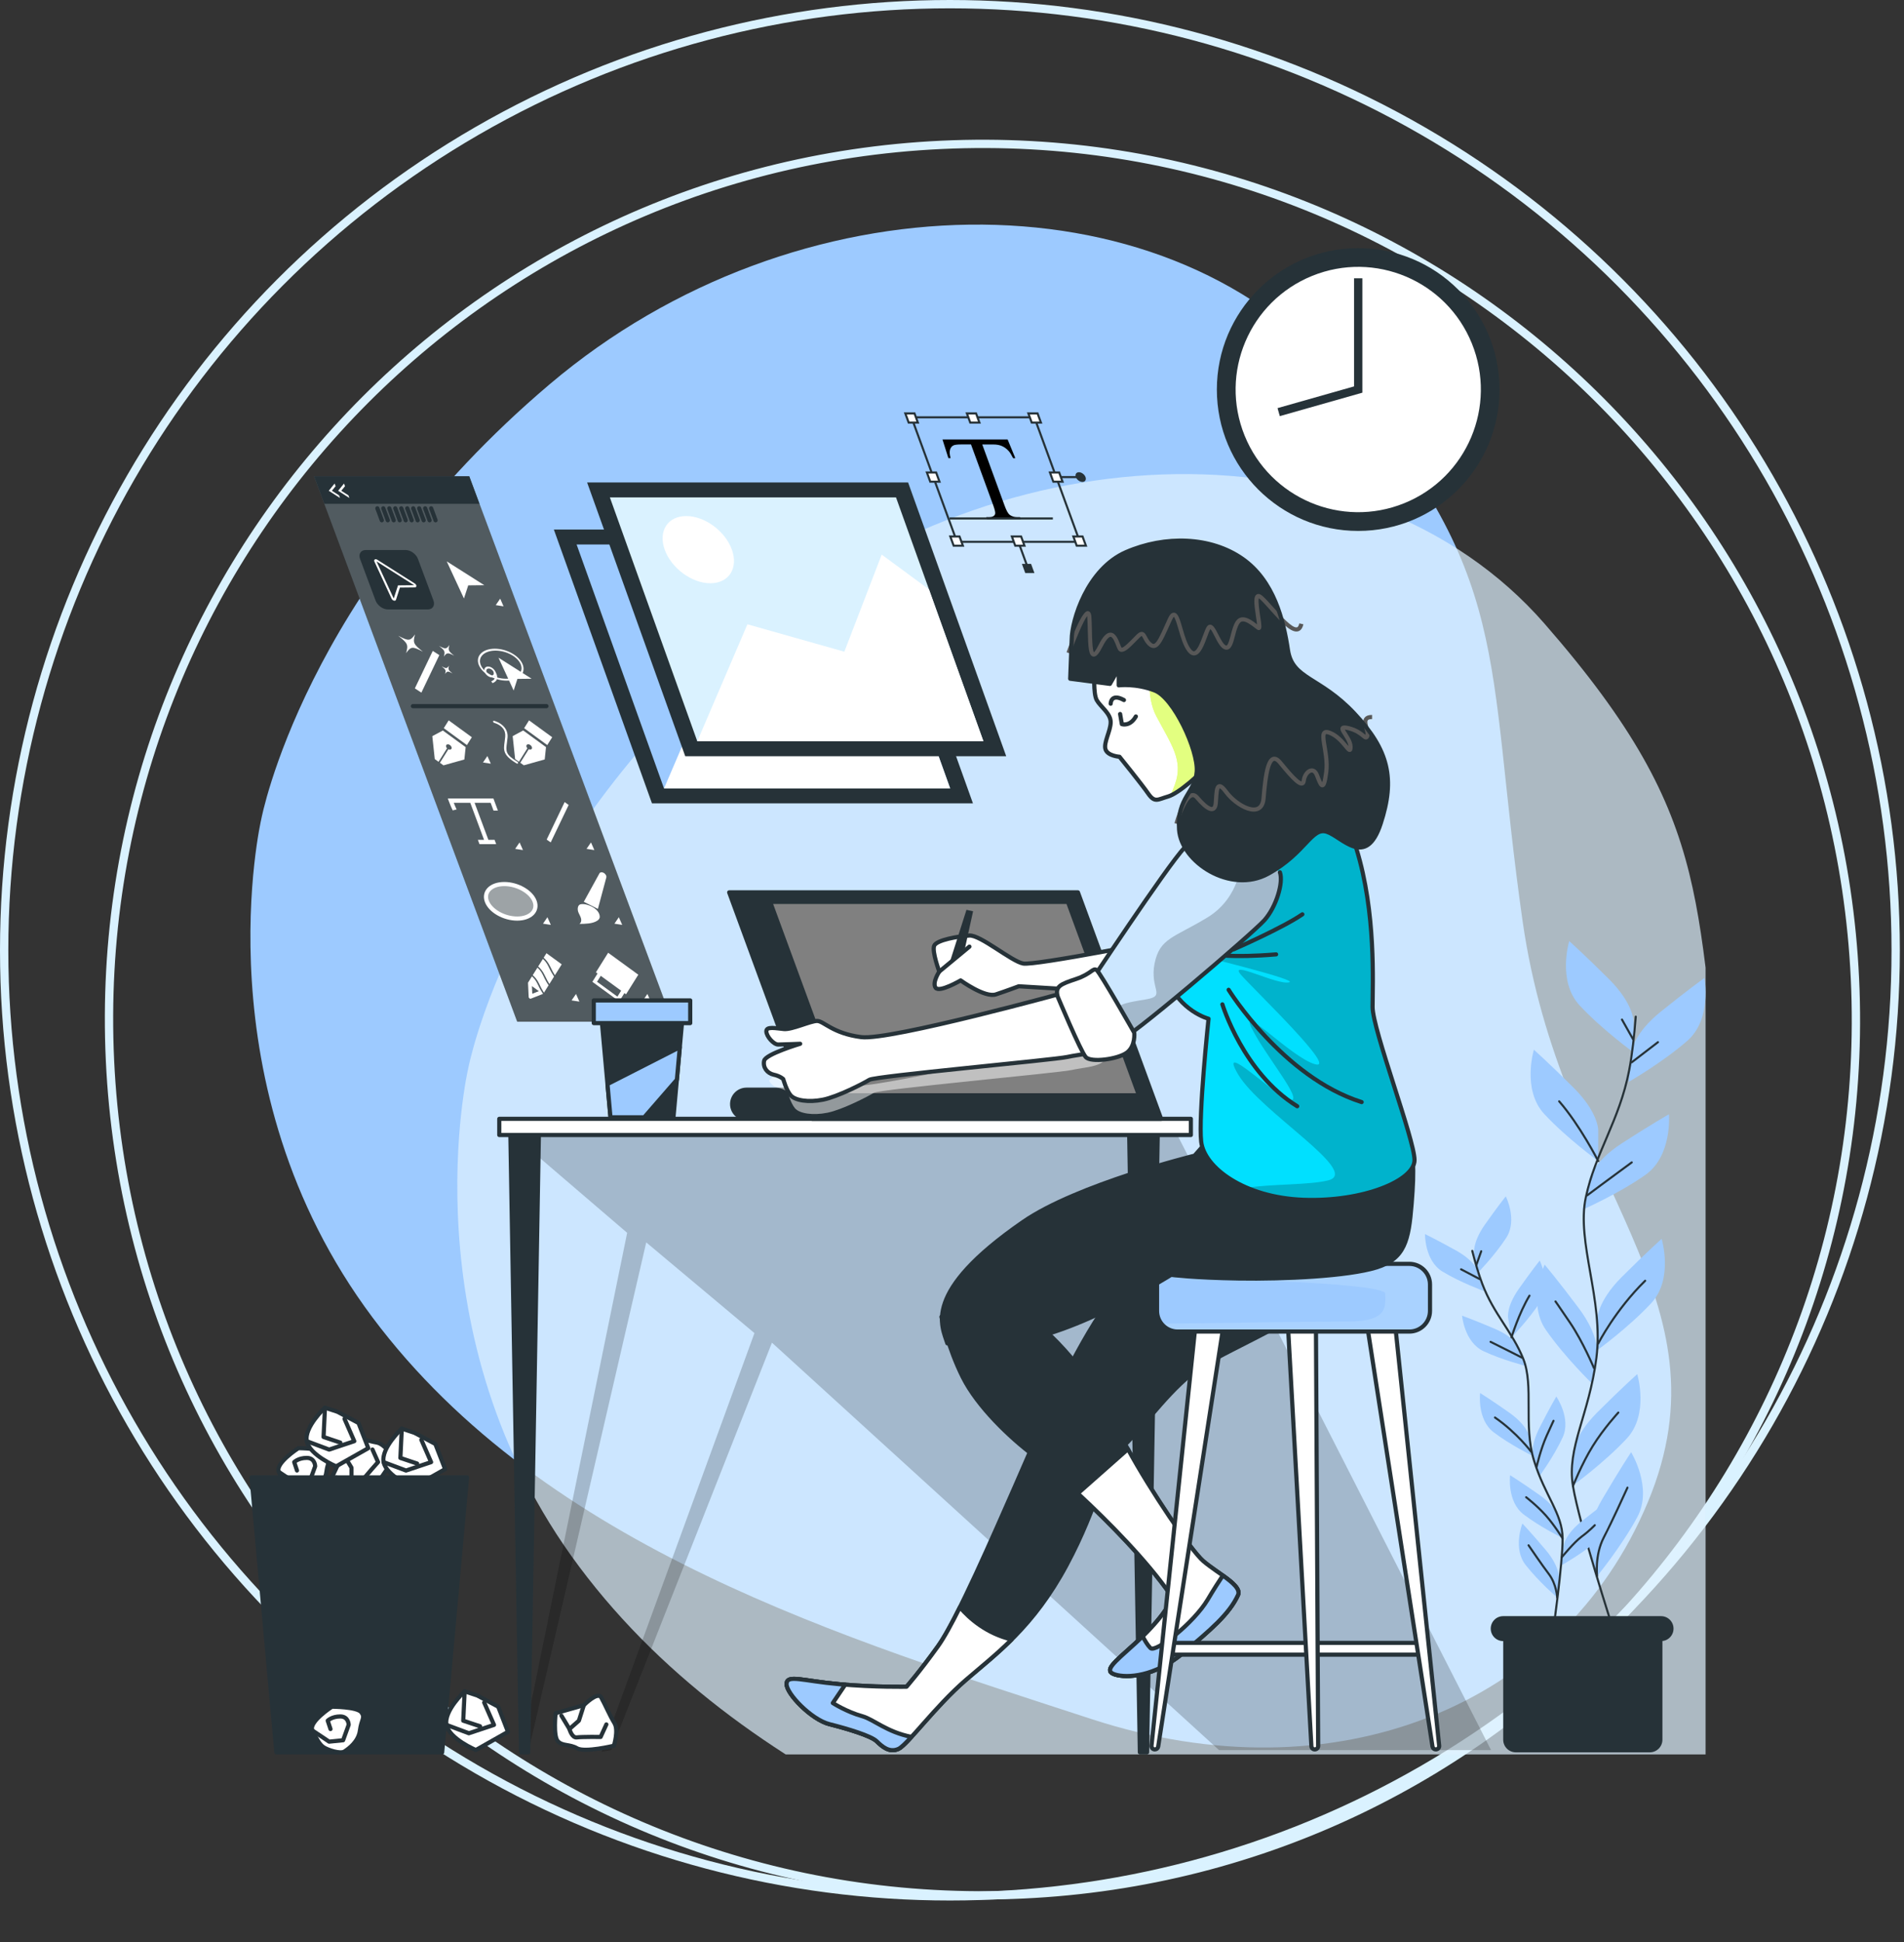 <svg width="458" height="467" viewBox="0 0 458 467" fill="none" xmlns="http://www.w3.org/2000/svg">
<rect x="0" y="0" width="458" height="467" fill="#333333" stroke="none"/>
<circle cx="228.5" cy="228.5" r="227.5" stroke="#DAF2FF" stroke-width="2"/>
<path d="M446.201 235.357C451.638 351.531 362.08 450.102 246.173 455.526C130.266 460.951 31.893 371.174 26.456 255.001C21.019 138.827 110.577 40.256 226.485 34.831C342.392 29.407 440.764 119.183 446.201 235.357Z" stroke="#DAF2FF" stroke-width="2"/>
<g clip-path="url(#clip0_1387_159)">
<path d="M62.85 196.979C62.85 196.979 47.87 261.009 89.6 316.789C131.33 372.569 204.09 394.249 262.56 413.369C321.04 432.489 375.81 410.419 396.36 361.269C416.91 312.119 375.41 285.649 366.25 221.469C357.1 157.279 364.4 138.799 321.72 89.929C279.04 41.059 191.44 42.219 132.22 92.399C73 142.569 62.85 196.979 62.85 196.979Z" fill="#9DCAFF"/>
<path opacity="0.7" d="M112.616 256.971C112.616 256.971 97.636 321.001 139.366 376.781C181.096 432.561 253.856 454.241 312.326 473.361C370.806 492.481 425.576 470.411 446.126 421.261C466.676 372.111 425.176 345.641 416.016 281.461C406.866 217.271 414.166 198.791 371.486 149.921C328.806 101.051 241.206 102.211 181.986 152.391C122.766 202.561 112.616 256.971 112.616 256.971Z" fill="#E0F3FF"/>
<path d="M392.94 245.541C392.94 245.541 392.94 241.361 387.09 235.501C381.24 229.651 377.47 226.301 377.47 226.301C377.47 226.301 374.54 235.921 379.98 241.771C385.42 247.621 392.94 253.061 392.94 253.061V245.541Z" fill="#9DCAFF"/>
<path d="M384.44 271.66C384.44 271.66 384.44 267.48 378.59 261.62C372.74 255.77 368.97 252.42 368.97 252.42C368.97 252.42 366.04 262.04 371.48 267.89C376.92 273.74 384.44 279.18 384.44 279.18V271.66Z" fill="#9DCAFF"/>
<path d="M392.57 252.66C392.57 252.66 393.01 248.5 399.45 243.3C405.89 238.1 409.99 235.17 409.99 235.17C409.99 235.17 411.88 245.04 405.86 250.29C399.84 255.54 391.78 260.15 391.78 260.15L392.57 252.66Z" fill="#9DCAFF"/>
<path d="M382.3 283.511C382.3 283.511 383.18 279.421 390.13 274.921C397.08 270.421 401.46 267.941 401.46 267.941C401.46 267.941 402.31 277.961 395.76 282.541C389.22 287.131 380.72 290.861 380.72 290.861L382.3 283.511Z" fill="#9DCAFF"/>
<path d="M384.23 317.14C384.23 317.14 384.23 312.96 390.08 307.1C395.93 301.25 399.7 297.9 399.7 297.9C399.7 297.9 402.63 307.52 397.19 313.37C391.75 319.22 384.23 324.66 384.23 324.66V317.14Z" fill="#9DCAFF"/>
<path d="M384.14 325.342C384.14 325.342 384.73 321.202 379.77 314.572C374.81 307.942 371.56 304.102 371.56 304.102C371.56 304.102 367.3 313.202 371.84 319.772C376.39 326.342 383.07 332.792 383.07 332.792L384.14 325.342Z" fill="#9DCAFF"/>
<path d="M378.36 349.672C378.36 349.672 378.36 345.492 384.21 339.632C390.06 333.782 393.83 330.432 393.83 330.432C393.83 330.432 396.76 340.052 391.32 345.902C385.88 351.752 378.36 357.192 378.36 357.192V349.672Z" fill="#9DCAFF"/>
<path d="M382.27 371.731C382.27 371.731 381.21 367.681 385.39 360.541C389.57 353.391 392.36 349.201 392.36 349.201C392.36 349.201 397.63 357.761 393.85 364.801C390.07 371.841 384.17 379.011 384.17 379.011L382.27 371.731Z" fill="#9DCAFF"/>
<path d="M393.47 244.471C393.13 248.941 392.62 253.561 391.87 257.451C389.56 269.411 383.77 277.121 381.46 287.921C379.15 298.721 385.79 312.631 384.01 326.511C382.23 340.381 376.83 348.101 378.37 357.351C379.91 366.611 388.01 391.681 388.01 391.681" stroke="#263238" stroke-width="0.5" stroke-miterlimit="10" stroke-linecap="round" stroke-linejoin="round"/>
<path d="M392.51 255.442L398.82 250.602" stroke="#263238" stroke-width="0.5" stroke-miterlimit="10" stroke-linecap="round" stroke-linejoin="round"/>
<path d="M392.81 249.87L390.16 245.17" stroke="#263238" stroke-width="0.5" stroke-miterlimit="10" stroke-linecap="round" stroke-linejoin="round"/>
<path d="M381.8 287.432C381.8 287.432 387.08 283.472 392.51 279.512" stroke="#263238" stroke-width="0.5" stroke-miterlimit="10" stroke-linecap="round" stroke-linejoin="round"/>
<path d="M384.44 279.18C384.44 279.18 380.04 270.55 375.05 264.83" stroke="#263238" stroke-width="0.5" stroke-miterlimit="10" stroke-linecap="round" stroke-linejoin="round"/>
<path d="M384.44 323.081C384.44 323.081 388.55 315.011 395.74 307.971" stroke="#263238" stroke-width="0.5" stroke-miterlimit="10" stroke-linecap="round" stroke-linejoin="round"/>
<path d="M383.41 328.951C383.41 328.951 380.77 322.641 377.69 318.091C374.61 313.541 374.17 312.951 374.17 312.951" stroke="#263238" stroke-width="0.5" stroke-miterlimit="10" stroke-linecap="round" stroke-linejoin="round"/>
<path d="M378.36 357.36C378.36 357.36 380.48 351.99 383.12 347.74C385.76 343.48 389.28 339.67 389.28 339.67" stroke="#263238" stroke-width="0.5" stroke-miterlimit="10" stroke-linecap="round" stroke-linejoin="round"/>
<path d="M384.18 379.011C384.18 379.011 383.56 374.001 385.76 369.751C387.96 365.491 390.46 359.921 391.48 357.721" stroke="#263238" stroke-width="0.5" stroke-miterlimit="10" stroke-linecap="round" stroke-linejoin="round"/>
<path d="M354.6 301.41C354.6 301.41 354.15 298.79 357.18 294.48C360.22 290.17 362.21 287.67 362.21 287.67C362.21 287.67 365.09 293.38 362.32 297.65C359.55 301.91 355.42 306.14 355.42 306.14L354.6 301.41Z" fill="#9DCAFF"/>
<path d="M362.76 316.859C362.76 316.859 362.31 314.239 365.34 309.929C368.38 305.619 370.37 303.119 370.37 303.119C370.37 303.119 373.25 308.829 370.48 313.099C367.71 317.359 363.58 321.589 363.58 321.589L362.76 316.859Z" fill="#9DCAFF"/>
<path d="M355.6 305.83C355.6 305.83 354.87 303.27 350.27 300.71C345.67 298.15 342.78 296.75 342.78 296.75C342.78 296.75 342.66 303.15 347.01 305.78C351.36 308.42 356.91 310.43 356.91 310.43L355.6 305.83Z" fill="#9DCAFF"/>
<path d="M365.39 324.059C365.39 324.059 364.4 321.589 359.55 319.519C354.7 317.449 351.69 316.369 351.69 316.369C351.69 316.369 352.25 322.739 356.85 324.909C361.45 327.079 367.19 328.499 367.19 328.499L365.39 324.059Z" fill="#9DCAFF"/>
<path d="M367.83 345.361C367.83 345.361 367.38 342.741 363.07 339.701C358.76 336.661 356.04 334.971 356.04 334.971C356.04 334.971 355.25 341.321 359.29 344.401C363.33 347.481 368.65 350.071 368.65 350.071L367.83 345.361Z" fill="#9DCAFF"/>
<path d="M368.78 350.501C368.78 350.501 367.96 347.971 370.35 343.271C372.74 338.581 374.36 335.811 374.36 335.811C374.36 335.811 378.02 341.061 375.88 345.671C373.74 350.281 370.25 355.051 370.25 355.051L368.78 350.501Z" fill="#9DCAFF"/>
<path d="M376.13 371.649C376.13 371.649 376.43 369.009 380.56 365.729C384.69 362.449 387.31 360.609 387.31 360.609C387.31 360.609 388.46 366.899 384.6 370.209C380.74 373.519 375.58 376.409 375.58 376.409L376.13 371.649Z" fill="#9DCAFF"/>
<path d="M375.04 365.12C375.04 365.12 374.59 362.5 370.28 359.46C365.97 356.42 363.25 354.73 363.25 354.73C363.25 354.73 362.46 361.08 366.5 364.16C370.54 367.24 375.86 369.83 375.86 369.83L375.04 365.12Z" fill="#9DCAFF"/>
<path d="M374.98 379.38C374.98 379.38 375.21 376.73 371.81 372.7C368.41 368.67 366.21 366.35 366.21 366.35C366.21 366.35 363.84 372.29 366.97 376.3C370.1 380.31 374.58 384.16 374.58 384.16L374.98 379.38Z" fill="#9DCAFF"/>
<path d="M354.15 300.789C354.85 303.559 355.67 306.399 356.57 308.759C359.32 316.009 363.79 320.219 366.41 326.739C369.03 333.259 366.38 342.709 369 351.209C371.62 359.719 375.85 363.969 375.88 369.939C375.92 375.909 373.56 392.509 373.56 392.509" stroke="#263238" stroke-width="0.5" stroke-miterlimit="10" stroke-linecap="round" stroke-linejoin="round"/>
<path d="M355.94 307.571L351.46 305.221" stroke="#263238" stroke-width="0.5" stroke-miterlimit="10" stroke-linecap="round" stroke-linejoin="round"/>
<path d="M355.15 304.111L356.3 300.881" stroke="#263238" stroke-width="0.5" stroke-miterlimit="10" stroke-linecap="round" stroke-linejoin="round"/>
<path d="M366.13 326.47C366.13 326.47 362.39 324.56 358.55 322.66" stroke="#263238" stroke-width="0.5" stroke-miterlimit="10" stroke-linecap="round" stroke-linejoin="round"/>
<path d="M363.58 321.581C363.58 321.581 365.4 315.691 367.91 311.561" stroke="#263238" stroke-width="0.5" stroke-miterlimit="10" stroke-linecap="round" stroke-linejoin="round"/>
<path d="M368.34 349.109C368.34 349.109 364.89 344.499 359.61 340.859" stroke="#263238" stroke-width="0.5" stroke-miterlimit="10" stroke-linecap="round" stroke-linejoin="round"/>
<path d="M369.63 352.68C369.63 352.68 370.6 348.44 372.04 345.25C373.48 342.06 373.69 341.65 373.69 341.65" stroke="#263238" stroke-width="0.5" stroke-miterlimit="10" stroke-linecap="round" stroke-linejoin="round"/>
<path d="M375.67 374.47C375.67 374.47 378.64 370.83 380.49 369.47C382.34 368.11 383.62 366.75 383.62 366.75" stroke="#263238" stroke-width="0.5" stroke-miterlimit="10" stroke-linecap="round" stroke-linejoin="round"/>
<path d="M375.88 369.939C375.88 369.939 373.97 366.809 371.85 364.419C369.73 362.039 367.11 360.029 367.11 360.029" stroke="#263238" stroke-width="0.5" stroke-miterlimit="10" stroke-linecap="round" stroke-linejoin="round"/>
<path d="M374.58 384.15C374.58 384.15 374.42 380.94 372.58 378.51C370.74 376.08 368.57 372.85 367.69 371.59" stroke="#263238" stroke-width="0.5" stroke-miterlimit="10" stroke-linecap="round" stroke-linejoin="round"/>
<path d="M396.85 421.371H364.63C362.95 421.371 361.59 420.011 361.59 418.331V389.631H399.89V418.331C399.89 420.001 398.53 421.371 396.85 421.371Z" fill="#263238"/>
<path d="M399.56 394.621H361.59C359.93 394.621 358.59 393.281 358.59 391.621C358.59 389.961 359.93 388.621 361.59 388.621H399.56C401.22 388.621 402.56 389.961 402.56 391.621C402.56 393.281 401.22 394.621 399.56 394.621Z" fill="#263238"/>
<path d="M326.71 127.67C345.488 127.67 360.71 112.448 360.71 93.67C360.71 74.892 345.488 59.67 326.71 59.67C307.932 59.67 292.71 74.892 292.71 93.67C292.71 112.448 307.932 127.67 326.71 127.67Z" fill="#263238"/>
<path d="M337.804 120.995C352.897 114.873 360.169 97.675 354.047 82.582C347.925 67.489 330.727 60.216 315.634 66.338C300.541 72.461 293.268 89.659 299.39 104.752C305.513 119.845 322.711 127.118 337.804 120.995Z" fill="white"/>
<path d="M307.58 99.1L326.71 93.67V66.92" stroke="#263238" stroke-width="2" stroke-miterlimit="10"/>
<path d="M161.74 245.68H124.41L75.54 114.52H112.87L161.74 245.68Z" fill="#263238"/>
<path opacity="0.2" d="M161.74 245.68H124.41L75.54 114.52H112.87L161.74 245.68Z" fill="white"/>
<path d="M102.9 146.55H93.3C92.1 146.55 90.77 145.58 90.33 144.38L86.62 134.43C86.17 133.23 86.78 132.26 87.98 132.26H97.58C98.78 132.26 100.11 133.23 100.55 134.43L104.26 144.38C104.7 145.58 104.09 146.55 102.9 146.55Z" fill="#263238"/>
<path d="M115.34 121.15H78.01L75.54 114.52H112.87L115.34 121.15Z" fill="#263238"/>
<path d="M90.77 122.23L91.84 125.11" stroke="#263238" stroke-miterlimit="10" stroke-linecap="round" stroke-linejoin="round"/>
<path d="M92.2 122.23L93.28 125.11" stroke="#263238" stroke-miterlimit="10" stroke-linecap="round" stroke-linejoin="round"/>
<path d="M93.64 122.23L94.71 125.11" stroke="#263238" stroke-miterlimit="10" stroke-linecap="round" stroke-linejoin="round"/>
<path d="M95.08 122.23L96.15 125.11" stroke="#263238" stroke-miterlimit="10" stroke-linecap="round" stroke-linejoin="round"/>
<path d="M96.52 122.23L97.59 125.11" stroke="#263238" stroke-miterlimit="10" stroke-linecap="round" stroke-linejoin="round"/>
<path d="M97.96 122.23L99.03 125.11" stroke="#263238" stroke-miterlimit="10" stroke-linecap="round" stroke-linejoin="round"/>
<path d="M99.4 122.23L100.47 125.11" stroke="#263238" stroke-miterlimit="10" stroke-linecap="round" stroke-linejoin="round"/>
<path d="M100.83 122.23L101.91 125.11" stroke="#263238" stroke-miterlimit="10" stroke-linecap="round" stroke-linejoin="round"/>
<path d="M102.27 122.23L103.34 125.11" stroke="#263238" stroke-miterlimit="10" stroke-linecap="round" stroke-linejoin="round"/>
<path d="M103.71 122.23L104.78 125.11" stroke="#263238" stroke-miterlimit="10" stroke-linecap="round" stroke-linejoin="round"/>
<path d="M99.79 140.32L90.75 134.59C90.54 134.46 90.3 134.43 90.15 134.53C90 134.63 89.97 134.83 90.06 135.04L94.2 143.97C94.3 144.19 94.52 144.37 94.76 144.43C94.81 144.44 94.86 144.45 94.9 144.45C95.07 144.45 95.2 144.37 95.25 144.23L96.2 141.29L99.8 141.25C100.02 141.25 100.16 141.11 100.16 140.9C100.16 140.69 100.01 140.46 99.79 140.32Z" fill="white"/>
<path d="M99.61 140.72L90.57 134.99L94.71 143.92L95.74 140.76L99.61 140.72Z" fill="#263238"/>
<path d="M116.5 140.72L107.46 134.99L111.6 143.92L112.63 140.76L116.5 140.72Z" fill="white"/>
<path d="M121.13 145.799L120.32 143.959L119.25 145.509L121.13 145.799Z" fill="white"/>
<path d="M142.97 204.41L142.16 202.57L141.09 204.12L142.97 204.41Z" fill="white"/>
<path d="M149.67 222.399L148.86 220.559L147.8 222.109L149.67 222.399Z" fill="white"/>
<path d="M156.55 240.85L155.73 239.01L154.67 240.56L156.55 240.85Z" fill="white"/>
<path d="M118.06 183.639L117.24 181.799L116.18 183.349L118.06 183.639Z" fill="white"/>
<path d="M125.8 204.41L124.98 202.57L123.92 204.12L125.8 204.41Z" fill="white"/>
<path d="M132.5 222.399L131.68 220.559L130.62 222.109L132.5 222.399Z" fill="white"/>
<path d="M139.37 240.85L138.56 239.01L137.49 240.56L139.37 240.85Z" fill="white"/>
<path d="M99.79 165.53L101.36 166.55L105.68 157.53L104.1 156.52L99.79 165.53Z" fill="white"/>
<path d="M101.73 156.709C99.45 154.919 99.28 154.569 99.84 152.549C98.66 154.169 98.31 154.199 95.8 152.879C98.08 154.669 98.25 155.019 97.69 157.039C98.87 155.419 99.21 155.399 101.73 156.709Z" fill="white"/>
<path d="M109.27 157.679C107.86 156.579 107.76 156.359 108.1 155.109C107.37 156.109 107.16 156.129 105.6 155.319C107.01 156.419 107.11 156.639 106.77 157.889C107.5 156.889 107.71 156.869 109.27 157.679Z" fill="white"/>
<path d="M108.84 161.918C107.83 161.128 107.76 160.978 108.01 160.078C107.49 160.788 107.34 160.808 106.23 160.228C107.24 161.018 107.31 161.168 107.06 162.068C107.58 161.348 107.73 161.338 108.84 161.918Z" fill="white"/>
<path d="M131.5 201.889L132.47 202.569L136.79 193.559L135.82 192.869L131.5 201.889Z" fill="white"/>
<path d="M127.88 163.21L119.91 158.15L123.56 166.04L124.46 163.25L127.88 163.21Z" fill="white"/>
<path d="M121.88 163.67C118.96 163.67 115.94 161.95 115.15 159.83C114.36 157.71 116.1 155.99 119.02 155.99C121.94 155.99 124.96 157.71 125.75 159.83C126.54 161.95 124.8 163.67 121.88 163.67ZM119.19 156.45C116.52 156.45 114.91 157.97 115.61 159.83C116.3 161.69 119.04 163.21 121.71 163.21C124.38 163.21 125.99 161.69 125.29 159.83C124.6 157.97 121.86 156.45 119.19 156.45Z" fill="white"/>
<path d="M118.37 162.899C117.65 162.899 116.85 162.309 116.58 161.589C116.31 160.869 116.68 160.279 117.4 160.279C118.12 160.279 118.92 160.869 119.19 161.589C119.46 162.319 119.09 162.899 118.37 162.899ZM117.57 160.749C117.1 160.749 116.87 161.129 117.04 161.599C117.21 162.069 117.73 162.449 118.2 162.449C118.67 162.449 118.9 162.069 118.73 161.599C118.55 161.129 118.03 160.749 117.57 160.749Z" fill="white"/>
<path d="M118.49 164.27L118.17 163.84C118.75 163.6 119.06 163.25 119.1 162.8C119.16 162.23 118.76 161.68 118.76 161.68L119.13 161.52C119.15 161.55 119.66 162.25 119.59 163C119.55 163.56 119.17 163.99 118.49 164.27Z" fill="white"/>
<path d="M113.5 177.279L107.93 173.219L106.75 175.099L112.31 179.159L113.5 177.279Z" fill="white"/>
<path d="M104.58 182.528L105.49 183.188L107.53 179.938C107.3 179.698 107.21 179.378 107.35 179.168C107.51 178.918 107.91 178.918 108.25 179.168C108.59 179.418 108.74 179.818 108.59 180.068C108.46 180.278 108.16 180.308 107.86 180.168L105.82 183.418L106.67 184.038L111.7 182.628L112.01 179.658L106.52 175.658L103.99 177.018L104.58 182.528Z" fill="white"/>
<path d="M99.32 169.799H131.45" stroke="#263238" stroke-miterlimit="10" stroke-linecap="round" stroke-linejoin="round"/>
<path d="M127.26 173.219L126.08 175.099L131.64 179.159L132.83 177.279L127.26 173.219Z" fill="white"/>
<path d="M123.32 177.008L123.91 182.518L124.82 183.178L126.86 179.928C126.63 179.688 126.54 179.368 126.68 179.158C126.84 178.908 127.24 178.908 127.58 179.158C127.92 179.408 128.07 179.808 127.92 180.058C127.79 180.268 127.49 180.298 127.19 180.158L125.15 183.408L126 184.028L131.03 182.618L131.34 179.648L125.85 175.648L123.32 177.008Z" fill="white"/>
<path d="M121.94 178.629C121.99 178.239 122.05 177.819 122.09 177.349C122.17 176.399 121.9 175.559 121.3 174.839C120.35 173.709 118.92 173.339 118.86 173.329C118.71 173.289 118.59 173.369 118.61 173.509C118.62 173.649 118.76 173.789 118.91 173.829C118.92 173.829 120.14 174.139 120.91 175.059C121.39 175.629 121.6 176.329 121.53 177.129C121.49 177.589 121.44 178.009 121.38 178.389C121.11 180.389 120.95 181.589 124.27 183.579C124.33 183.619 124.39 183.629 124.45 183.629C124.53 183.629 124.59 183.589 124.62 183.529C124.67 183.419 124.58 183.249 124.44 183.159C121.56 181.449 121.67 180.619 121.94 178.629Z" fill="white"/>
<path d="M107.72 192L107.91 192.52C107.98 192.7 108.59 194.32 108.91 194.87L109.84 194.64C109.69 194.39 109.39 193.66 109.15 193.04H113.12L116.44 201.95H114.95L115.34 202.99H119.36L118.97 201.95H117.48L114.16 193.04H118.02C118.23 193.6 118.56 194.48 118.72 194.92H119.77C119.52 194.25 118.88 192.52 118.88 192.52L118.69 192H107.72Z" fill="white"/>
<path opacity="0.44" d="M128.6 216.73C129.45 219.02 127.57 220.88 124.4 220.88C121.23 220.88 117.96 219.02 117.11 216.73C116.26 214.44 118.14 212.58 121.31 212.58C124.48 212.58 127.75 214.44 128.6 216.73Z" fill="white"/>
<path d="M128.6 216.73C129.45 219.02 127.57 220.88 124.4 220.88C121.23 220.88 117.96 219.02 117.11 216.73C116.26 214.44 118.14 212.58 121.31 212.58C124.48 212.58 127.75 214.44 128.6 216.73Z" stroke="white" stroke-miterlimit="10"/>
<path d="M140.43 216.85L144.2 210C144.36 209.72 144.76 209.66 145.16 209.86C145.64 210.1 145.95 210.61 145.85 210.99L143.82 218.56L140.43 216.85Z" fill="white"/>
<path d="M139.81 217.419C141.29 217.219 144.19 218.489 144.27 220.409C144.29 220.889 143.97 221.219 143.6 221.439C142.48 222.119 140.91 222.149 139.38 222.169C139.75 221.909 139.9 221.429 139.78 220.909C139.66 220.369 139.29 219.829 139.09 219.289C138.83 218.519 138.97 217.479 139.81 217.419Z" fill="white"/>
<path d="M131.96 232.46C131.52 231.5 130.97 230.91 130.59 230.59L129.45 232.4C129.89 232.77 130.53 233.44 131.03 234.52C131.47 235.48 131.87 236.17 132.16 236.61L133.27 234.83C132.92 234.32 132.44 233.49 131.96 232.46Z" fill="white"/>
<path d="M130.65 234.55C130.21 233.59 129.66 233 129.28 232.68L128.14 234.49C128.58 234.86 129.22 235.53 129.72 236.61C130.16 237.57 130.56 238.26 130.85 238.7L131.96 236.92C131.6 236.41 131.12 235.59 130.65 234.55Z" fill="white"/>
<path d="M132.35 232.419C132.79 233.379 133.19 234.069 133.48 234.509L135.12 231.889L131.45 229.209L130.77 230.289C131.21 230.669 131.85 231.339 132.35 232.419Z" fill="white"/>
<path d="M129.33 236.649C128.89 235.689 128.34 235.099 127.96 234.779L127.01 236.299L127.17 239.759C127.18 239.999 127.5 240.229 127.7 240.139L130.62 238.989C130.27 238.469 129.8 237.659 129.33 236.649ZM128.04 238.959L127.95 237.119L129.62 238.339L128.04 238.959Z" fill="white"/>
<path d="M143.74 234.09L142.49 236.09L148.95 240.8L150.2 238.8L150.59 239.09L153.54 234.38L146.29 229.1L143.34 233.81L143.74 234.09ZM148.52 239.65L143.62 236.08L144.51 234.65L149.41 238.22L148.52 239.65Z" fill="white"/>
<path d="M82.75 116.27L82.99 116.91L82.09 118.01L83.81 119.11L84.04 119.75L81.34 118.01L82.75 116.27Z" fill="white"/>
<path d="M80.49 116.27L80.73 116.91L79.83 118.01L81.55 119.11L81.79 119.75L79.08 118.01L80.49 116.27Z" fill="white"/>
<path d="M234.04 193.18H156.83L133.23 127.34H210.44L234.04 193.18Z" fill="#263238"/>
<path d="M228.56 189.59H159.73L138.7 130.93H207.53L228.56 189.59Z" fill="#9DCAFF"/>
<path d="M215.47 153.079L204.09 144.699L195.1 168.039L171.79 161.459L159.73 189.589H228.56L215.47 153.079Z" fill="white"/>
<path d="M168.05 143.5C166.45 139.04 161.54 135.42 157.07 135.42C152.61 135.42 150.29 139.04 151.89 143.5C153.49 147.96 158.4 151.58 162.87 151.58C167.34 151.58 169.65 147.96 168.05 143.5Z" fill="white"/>
<path d="M242.04 181.84H164.83L141.23 116.01H218.44L242.04 181.84Z" fill="#263238"/>
<path d="M236.56 178.25H167.73L146.7 119.6H215.53L236.56 178.25Z" fill="#DAF2FF"/>
<path d="M223.47 141.739L212.09 133.359L203.1 156.709L179.79 150.119L167.73 178.249H236.56L223.47 141.739Z" fill="white"/>
<path d="M176.05 132.17C174.45 127.71 169.54 124.09 165.07 124.09C160.61 124.09 158.29 127.71 159.89 132.17C161.49 136.63 166.4 140.25 170.87 140.25C175.34 140.25 177.65 136.63 176.05 132.17Z" fill="white"/>
<path d="M242.38 105.68L244.24 110.18H243.7C243.31 109.39 242.96 108.82 242.65 108.48C242.16 107.93 241.62 107.53 241.04 107.27C240.46 107.01 239.77 106.88 238.98 106.88H236.28L241.64 121.55C242.07 122.73 242.47 123.47 242.83 123.76C243.33 124.16 243.96 124.35 244.7 124.35H245.37L245.56 124.87H237.42L237.23 124.35H237.91C238.72 124.35 239.21 124.1 239.37 123.61C239.47 123.31 239.32 122.62 238.93 121.54L233.57 106.87H231.26C230.36 106.87 229.75 106.94 229.42 107.07C228.99 107.25 228.7 107.59 228.54 108.1C228.38 108.61 228.42 109.3 228.67 110.17H228.13L226.71 105.67H242.38V105.68Z" fill="black"/>
<path d="M254.07 114.721H259.95" stroke="#263238" stroke-width="0.5" stroke-miterlimit="10"/>
<path d="M259.76 130.29H230.2L219.25 100.35H248.81L259.76 130.29Z" stroke="#263238" stroke-width="0.5" stroke-miterlimit="10"/>
<path d="M225.99 115.829H223.77L222.96 113.609H225.18L225.99 115.829Z" fill="white" stroke="#263238" stroke-width="0.5" stroke-miterlimit="10"/>
<path d="M255.59 115.829H253.37L252.56 113.609H254.78L255.59 115.829Z" fill="white" stroke="#263238" stroke-width="0.5" stroke-miterlimit="10"/>
<path d="M220.79 101.62H218.58L217.77 99.41H219.98L220.79 101.62Z" fill="white" stroke="#263238" stroke-width="0.5" stroke-miterlimit="10"/>
<path d="M250.39 101.62H248.18L247.37 99.41H249.58L250.39 101.62Z" fill="white" stroke="#263238" stroke-width="0.5" stroke-miterlimit="10"/>
<path d="M235.6 101.62H233.39L232.58 99.41H234.79L235.6 101.62Z" fill="white" stroke="#263238" stroke-width="0.5" stroke-miterlimit="10"/>
<path d="M231.62 131.22H229.4L228.59 129H230.81L231.62 131.22Z" fill="white" stroke="#263238" stroke-width="0.5" stroke-miterlimit="10"/>
<path d="M261.21 131.22H259L258.19 129H260.4L261.21 131.22Z" fill="white" stroke="#263238" stroke-width="0.5" stroke-miterlimit="10"/>
<path d="M245.15 130.82L247.3 136.7" stroke="#263238" stroke-width="0.5" stroke-miterlimit="10"/>
<path d="M246.43 131.22H244.21L243.4 129H245.62L246.43 131.22Z" fill="white" stroke="#263238" stroke-width="0.5" stroke-miterlimit="10"/>
<path d="M248.83 137.8H246.62L245.81 135.59H248.02L248.83 137.8Z" fill="#263238"/>
<path d="M228.42 124.67H253.26" stroke="#263238" stroke-width="0.5" stroke-miterlimit="10"/>
<path d="M261.12 114.721C260.88 114.081 260.17 113.551 259.53 113.551C258.89 113.551 258.55 114.071 258.79 114.721C259.03 115.361 259.74 115.891 260.38 115.891C261.02 115.891 261.35 115.371 261.12 114.721Z" fill="#263238"/>
<path opacity="0.2" d="M124.07 273.489L150.86 296.449L125.33 421.369H127.06L155.45 298.749L181.48 320.559L144.74 421.219L147.04 420.829L185.69 322.859L293.23 420.829H358.67L282.13 270.809L124.07 273.489Z" fill="black"/>
<path d="M127.06 421.369H125.33L122.74 271.359H129.65L127.06 421.369Z" fill="#263238" stroke="#263238" stroke-miterlimit="10" stroke-linecap="round" stroke-linejoin="round"/>
<path d="M275.92 421.369H274.19L271.6 271.359H278.51L275.92 421.369Z" fill="#263238" stroke="#263238" stroke-miterlimit="10" stroke-linecap="round" stroke-linejoin="round"/>
<path d="M286.46 269.039H120.1V272.929H286.46V269.039Z" fill="white" stroke="#263238" stroke-miterlimit="10" stroke-linecap="round" stroke-linejoin="round"/>
<path d="M82.53 349.569L79.51 355.949C79.51 355.949 83.21 359.979 84.89 359.979C86.57 359.979 87.24 358.299 89.26 357.629C91.28 356.959 94.64 350.569 94.64 350.569C94.64 350.569 92.62 347.209 90.61 346.869C88.6 346.529 85.57 345.529 83.89 345.189C82.2 344.869 82.53 349.569 82.53 349.569Z" fill="white" stroke="#263238" stroke-miterlimit="10" stroke-linecap="round" stroke-linejoin="round"/>
<path d="M82.53 349.569L84.55 352.929V355.949C84.55 355.949 86.57 356.959 87.24 355.949C87.91 354.939 90.94 351.579 90.94 351.579L89.6 348.559" stroke="#263238" stroke-miterlimit="10" stroke-linecap="round" stroke-linejoin="round"/>
<path d="M84.55 355.959L80.85 355.289" stroke="#263238" stroke-miterlimit="10" stroke-linecap="round" stroke-linejoin="round"/>
<path d="M140.44 410.03L133.65 411.97C133.65 411.97 133.06 417.41 134.17 418.67C135.28 419.93 136.99 419.33 138.82 420.4C140.66 421.47 147.67 419.78 147.67 419.78C147.67 419.78 148.86 416.05 147.78 414.31C146.7 412.57 145.46 409.64 144.6 408.15C143.75 406.67 140.44 410.03 140.44 410.03Z" fill="white" stroke="#263238" stroke-miterlimit="10" stroke-linecap="round" stroke-linejoin="round"/>
<path d="M140.44 410.029L139.25 413.759L136.98 415.759C136.98 415.759 137.55 417.939 138.76 417.779C139.96 417.619 144.48 417.669 144.48 417.669L145.86 414.659" stroke="#263238" stroke-miterlimit="10" stroke-linecap="round" stroke-linejoin="round"/>
<path d="M136.98 415.759L135.04 412.539" stroke="#263238" stroke-miterlimit="10" stroke-linecap="round" stroke-linejoin="round"/>
<path d="M71.78 348.23C71.78 348.23 66.07 351.93 67.08 353.94C68.09 355.95 68.76 357.3 69.77 357.97C70.78 358.64 73.8 359.65 74.81 358.98C75.82 358.31 78.17 356.63 78.51 353.94C78.85 351.25 79.85 350.92 78.85 349.57C77.83 348.23 71.78 348.23 71.78 348.23Z" fill="white" stroke="#263238" stroke-miterlimit="10" stroke-linecap="round" stroke-linejoin="round"/>
<path d="M67.08 353.94L71.11 356.63L74.47 356.29L75.81 352.59C75.81 352.59 75.81 350.57 73.79 350.57C71.77 350.57 70.77 351.58 70.77 351.58L71.44 353.6" stroke="#263238" stroke-miterlimit="10" stroke-linecap="round" stroke-linejoin="round"/>
<path d="M96.65 343.529C96.65 343.529 91.61 348.229 92.28 351.589C92.95 354.949 99.34 357.639 99.34 357.639L107.07 353.269L104.72 347.219L99.68 344.529L96.65 343.529Z" fill="white" stroke="#263238" stroke-miterlimit="10" stroke-linecap="round" stroke-linejoin="round"/>
<path d="M92.28 351.589L97.66 353.609L103.7 351.589L101.35 346.209" stroke="#263238" stroke-miterlimit="10" stroke-linecap="round" stroke-linejoin="round"/>
<path d="M96.65 343.529L96.31 350.579L100.34 351.929" stroke="#263238" stroke-miterlimit="10" stroke-linecap="round" stroke-linejoin="round"/>
<path d="M111.77 406.701C111.77 406.701 106.73 411.401 107.4 414.761C108.07 418.121 114.46 420.811 114.46 420.811L122.19 416.441L119.84 410.391L114.8 407.701L111.77 406.701Z" fill="white" stroke="#263238" stroke-miterlimit="10" stroke-linecap="round" stroke-linejoin="round"/>
<path d="M107.4 414.771L112.78 416.781L118.83 414.771L116.47 409.391" stroke="#263238" stroke-miterlimit="10" stroke-linecap="round" stroke-linejoin="round"/>
<path d="M111.77 406.701L111.43 413.761L115.47 415.101" stroke="#263238" stroke-miterlimit="10" stroke-linecap="round" stroke-linejoin="round"/>
<path d="M78.17 338.49C78.17 338.49 73.13 343.19 73.8 346.55C74.47 349.91 80.86 352.6 80.86 352.6L88.59 348.23L86.24 342.18L81.2 339.49L78.17 338.49Z" fill="white" stroke="#263238" stroke-miterlimit="10" stroke-linecap="round" stroke-linejoin="round"/>
<path d="M73.8 346.55L79.17 348.57L85.22 346.55L82.87 341.17" stroke="#263238" stroke-miterlimit="10" stroke-linecap="round" stroke-linejoin="round"/>
<path d="M78.17 338.49L77.83 345.54L81.86 346.89" stroke="#263238" stroke-miterlimit="10" stroke-linecap="round" stroke-linejoin="round"/>
<path d="M106.36 421.37H66.48L60.5 355.26H112.34L106.36 421.37Z" fill="#263238" stroke="#263238" stroke-miterlimit="10" stroke-linecap="round" stroke-linejoin="round"/>
<path d="M79.85 410.4C79.85 410.4 74.14 414.1 75.15 416.11C76.16 418.13 76.83 419.47 77.84 420.14C78.85 420.81 81.87 421.82 82.88 421.15C83.89 420.48 86.24 418.8 86.58 416.11C86.92 413.42 87.92 413.09 86.92 411.74C85.89 410.4 79.85 410.4 79.85 410.4Z" fill="white" stroke="#263238" stroke-miterlimit="10" stroke-linecap="round" stroke-linejoin="round"/>
<path d="M75.14 416.11L79.17 418.8L82.53 418.46L83.87 414.76C83.87 414.76 83.87 412.74 81.85 412.74C79.83 412.74 78.83 413.75 78.83 413.75L79.5 415.77" stroke="#263238" stroke-miterlimit="10" stroke-linecap="round" stroke-linejoin="round"/>
<path d="M185.58 223.32C185.58 224.36 184.59 225.21 183.37 225.21C182.15 225.21 181.16 224.36 181.16 223.32C181.16 222.28 182.15 221.43 183.37 221.43C184.59 221.43 185.58 222.28 185.58 223.32Z" fill="#808080" stroke="#263238" stroke-miterlimit="10" stroke-linecap="round" stroke-linejoin="round"/>
<path d="M187.71 229.079C187.71 230.119 186.72 230.969 185.5 230.969C184.28 230.969 183.29 230.119 183.29 229.079C183.29 228.039 184.28 227.189 185.5 227.189C186.72 227.189 187.71 228.039 187.71 229.079Z" fill="#808080" stroke="#263238" stroke-miterlimit="10" stroke-linecap="round" stroke-linejoin="round"/>
<path d="M189.83 234.839C189.83 235.879 188.84 236.729 187.62 236.729C186.4 236.729 185.41 235.879 185.41 234.839C185.41 233.799 186.4 232.949 187.62 232.949C188.84 232.949 189.83 233.799 189.83 234.839Z" fill="#808080" stroke="#263238" stroke-miterlimit="10" stroke-linecap="round" stroke-linejoin="round"/>
<path d="M191.95 240.599C191.95 241.639 190.96 242.489 189.74 242.489C188.52 242.489 187.53 241.639 187.53 240.599C187.53 239.559 188.52 238.709 189.74 238.709C190.96 238.709 191.95 239.559 191.95 240.599Z" fill="#808080" stroke="#263238" stroke-miterlimit="10" stroke-linecap="round" stroke-linejoin="round"/>
<path d="M162 268.671H146.85L144.58 243.561H164.27L162 268.671Z" fill="#263238" stroke="#263238" stroke-miterlimit="10" stroke-linecap="round" stroke-linejoin="round"/>
<path d="M163.53 251.811L146.13 260.681L146.85 268.671H154.96L162.82 259.631L163.53 251.811Z" fill="#9DCAFF" stroke="#263238" stroke-miterlimit="10" stroke-linecap="round" stroke-linejoin="round"/>
<path d="M166.03 240.561H142.83V246.021H166.03V240.561Z" fill="#9DCAFF" stroke="#263238" stroke-miterlimit="10" stroke-linecap="round" stroke-linejoin="round"/>
<path d="M206.82 268.949H179.57C177.66 268.949 176.11 267.399 176.11 265.489C176.11 263.579 177.66 262.029 179.57 262.029H206.82C208.73 262.029 210.28 263.579 210.28 265.489C210.28 267.399 208.73 268.949 206.82 268.949Z" fill="#263238" stroke="#263238" stroke-miterlimit="10" stroke-linecap="round" stroke-linejoin="round"/>
<path d="M279.3 269.04H195.41L175.4 214.58H259.29L279.3 269.04Z" fill="#263238" stroke="#263238" stroke-miterlimit="10" stroke-linecap="round" stroke-linejoin="round"/>
<path d="M273.97 263.381H202.34L185.26 216.871H256.89L273.97 263.381Z" fill="#808080" stroke="#263238" stroke-miterlimit="10" stroke-linecap="round" stroke-linejoin="round"/>
<path d="M288.05 288.49C288.05 288.49 284.43 293.81 281.46 296.5C278.49 299.19 269.41 307.61 261.88 320.36C254.35 333.11 249.12 346.14 244.14 357.42C239.16 368.7 230.18 389.52 225.62 395.86C221.06 402.2 218.06 405.59 218.06 405.59C218.06 405.59 210.61 405.76 201.79 404.98C192.97 404.2 189.32 402.6 189.21 404.9C189.1 407.2 195.17 413.52 199.55 414.61C203.93 415.71 209.51 417.4 210.87 418.7C212.22 420.01 213.92 421.51 216.1 420.55C218.27 419.59 224.92 410.35 232.32 403.97C239.72 397.59 248.53 391.29 256.51 376.44C264.49 361.59 264.9 353.1 270.49 347.53C276.08 341.95 281.99 333.2 289.13 328.59C296.26 323.97 317.58 315.44 324.39 306.55C331.2 297.67 327.65 286.86 321.1 283C314.55 279.14 293.18 277.75 288.05 288.49Z" fill="#263238" stroke="#263238" stroke-miterlimit="10" stroke-linecap="round" stroke-linejoin="round"/>
<path d="M230.9 386.49C228.89 390.53 227.05 393.89 225.63 395.86C221.07 402.2 218.07 405.59 218.07 405.59C218.07 405.59 210.62 405.76 201.8 404.98C192.98 404.2 189.33 402.6 189.22 404.9C189.11 407.2 195.18 413.52 199.56 414.61C203.94 415.71 209.52 417.4 210.88 418.7C212.23 420.01 213.93 421.51 216.11 420.55C218.28 419.59 224.93 410.35 232.33 403.97C235.77 401 239.52 398.04 243.35 394.24C237.3 392.79 233.22 389.18 230.9 386.49Z" fill="white" stroke="#263238" stroke-miterlimit="10" stroke-linecap="round" stroke-linejoin="round"/>
<path d="M216.1 420.551C216.76 420.261 217.85 419.181 219.25 417.661C213.27 416.471 210.18 413.461 207.44 412.691C203.59 411.621 200.33 409.511 200.33 409.511L203.31 405.101C202.81 405.061 202.3 405.021 201.79 404.971C192.97 404.191 189.32 402.591 189.21 404.891C189.1 407.191 195.17 413.511 199.55 414.601C203.93 415.701 209.51 417.391 210.87 418.691C212.23 420.011 213.93 421.511 216.1 420.551Z" fill="#9DCAFF" stroke="#263238" stroke-miterlimit="10" stroke-linecap="round" stroke-linejoin="round"/>
<path d="M226.46 316.65C226.46 316.65 228.05 324.08 231.59 331.16C235.13 338.24 242.92 345.67 248.58 349.92C254.24 354.17 272.47 370.45 281.5 383.37C282.63 384.99 278.31 390.45 273.01 395.23C267.7 400.01 265.4 401.78 268.23 402.66C271.06 403.54 277.79 403.19 284.51 397.53C291.24 391.87 295.66 388.15 297.78 383.55C298.84 381.25 293 378.42 289.46 375.41C285.92 372.4 272.82 352.58 268.75 343.38C264.68 334.18 254.41 321.08 246.8 316.48" fill="#263238"/>
<path d="M226.46 316.65C226.46 316.65 228.05 324.08 231.59 331.16C235.13 338.24 242.92 345.67 248.58 349.92C254.24 354.17 272.47 370.45 281.5 383.37C282.63 384.99 278.31 390.45 273.01 395.23C267.7 400.01 265.4 401.78 268.23 402.66C271.06 403.54 277.79 403.19 284.51 397.53C291.24 391.87 295.66 388.15 297.78 383.55C298.84 381.25 293 378.42 289.46 375.41C285.92 372.4 272.82 352.58 268.75 343.38C264.68 334.18 254.41 321.08 246.8 316.48" stroke="#263238" stroke-miterlimit="10" stroke-linecap="round" stroke-linejoin="round"/>
<path d="M297.79 383.541C298.85 381.241 293.01 378.411 289.47 375.401C286.49 372.871 276.76 358.461 271.32 348.461L259.27 359.111C266.76 366.041 275.9 375.351 281.5 383.371C282.63 384.991 278.31 390.451 273.01 395.231C267.7 400.011 265.4 401.781 268.23 402.661C271.06 403.541 277.79 403.191 284.51 397.531C291.24 391.861 295.66 388.141 297.79 383.541Z" fill="white" stroke="#263238" stroke-miterlimit="10" stroke-linecap="round" stroke-linejoin="round"/>
<path d="M294.15 378.852C293.2 380.272 291.96 382.202 290.53 384.612C287.17 390.272 277.96 397.532 276.73 396.292C276.04 395.602 275.34 394.412 274.87 393.492C274.27 394.072 273.65 394.662 273.02 395.232C267.71 400.012 265.41 401.782 268.24 402.662C271.07 403.542 277.8 403.192 284.52 397.532C291.25 391.872 295.67 388.152 297.79 383.552C298.43 382.152 296.53 380.562 294.15 378.852Z" fill="#9DCAFF" stroke="#263238" stroke-miterlimit="10" stroke-linecap="round" stroke-linejoin="round"/>
<path d="M342.21 395.051H282.04V397.881H342.21V395.051Z" fill="white" stroke="#263238" stroke-miterlimit="10" stroke-linecap="round" stroke-linejoin="round"/>
<path d="M287.52 319.121L276.99 419.781C276.94 420.261 277.32 420.671 277.8 420.671C278.2 420.671 278.54 420.381 278.6 419.981L294.25 319.121H287.52Z" fill="white" stroke="#263238" stroke-miterlimit="10" stroke-linecap="round" stroke-linejoin="round"/>
<path d="M335.66 319.121L346.19 419.781C346.24 420.261 345.86 420.671 345.38 420.671C344.98 420.671 344.64 420.381 344.58 419.981L328.93 319.121H335.66Z" fill="white" stroke="#263238" stroke-miterlimit="10" stroke-linecap="round" stroke-linejoin="round"/>
<path d="M316.55 319.119L317.08 419.859C317.08 420.309 316.72 420.669 316.27 420.669H316.26C315.83 420.669 315.47 420.329 315.45 419.899L309.83 319.109H316.55V319.119Z" fill="white" stroke="#263238" stroke-miterlimit="10" stroke-linecap="round" stroke-linejoin="round"/>
<path d="M339.01 320.19H283.29C280.55 320.19 278.32 317.97 278.32 315.22V308.88C278.32 306.14 280.54 303.91 283.29 303.91H339.01C341.75 303.91 343.98 306.13 343.98 308.88V315.22C343.98 317.96 341.75 320.19 339.01 320.19Z" fill="#9DCAFF"/>
<path opacity="0.2" d="M339.01 303.9H284.56L282.94 307.31C282.94 307.31 333.22 308.18 333.22 311.09C333.22 314 334.09 317.77 324.21 317.77C316.21 317.77 289.36 318.15 279.42 318.3C279.82 318.8 280.3 319.21 280.86 319.53L283.78 320.19H339.01C341.75 320.19 343.98 317.97 343.98 315.22V308.88C343.98 306.13 341.75 303.9 339.01 303.9Z" fill="#DAF2FF"/>
<path d="M339.01 320.19H283.29C280.55 320.19 278.32 317.97 278.32 315.22V308.88C278.32 306.14 280.54 303.91 283.29 303.91H339.01C341.75 303.91 343.98 306.13 343.98 308.88V315.22C343.98 317.96 341.75 320.19 339.01 320.19Z" stroke="#263238" stroke-miterlimit="10" stroke-linecap="round" stroke-linejoin="round"/>
<path d="M227.88 323.021C226.64 318.951 221.51 310.811 246.11 293.821C259.15 284.811 287.35 277.891 287.35 277.891L290 274.881C290 274.881 297.61 282.841 312.48 282.311C327.35 281.781 336.55 275.231 338.32 275.761C340.09 276.291 340.27 280.891 339.56 289.561C338.85 298.231 337.97 302.661 331.07 304.781C324.17 306.901 308.95 307.611 297.98 307.431C287.01 307.251 281.7 306.551 281.7 306.551C281.7 306.551 258.16 321.421 243.47 322.481" fill="#263238"/>
<path d="M227.88 323.021C226.64 318.951 221.51 310.811 246.11 293.821C259.15 284.811 287.35 277.891 287.35 277.891L290 274.881C290 274.881 297.61 282.841 312.48 282.311C327.35 281.781 336.55 275.231 338.32 275.761C340.09 276.291 340.27 280.891 339.56 289.561C338.85 298.231 337.97 302.661 331.07 304.781C324.17 306.901 308.95 307.611 297.98 307.431C287.01 307.251 281.7 306.551 281.7 306.551C281.7 306.551 258.16 321.421 243.47 322.481" stroke="#263238" stroke-miterlimit="10" stroke-linecap="round" stroke-linejoin="round"/>
<path d="M282.39 225.5C281.32 225.84 248.94 232.23 246.11 231.69C243.28 231.16 235.85 224.79 233.19 224.96C230.54 225.14 225.23 226.02 224.7 227.44C224.17 228.86 225.94 233.63 225.94 233.63C225.94 233.63 224.17 236.28 225.06 237.52C225.94 238.76 231.08 235.75 231.08 235.75C231.08 235.75 236.92 240 239.57 239.11C242.22 238.23 245.06 237.16 245.06 237.16C245.06 237.16 286.65 239.64 287.18 239.81C287.71 239.99 292.84 241.05 293.37 233.62C293.89 226.21 288.58 223.56 282.39 225.5Z" fill="white" stroke="#263238" stroke-miterlimit="10" stroke-linecap="round" stroke-linejoin="round"/>
<path d="M225.93 233.639L233.19 227.629" stroke="#263238" stroke-miterlimit="10" stroke-linecap="round" stroke-linejoin="round"/>
<path d="M228.59 230.989L232.48 218.779L234.07 219.129L232.13 227.979L228.59 230.989Z" fill="#263238"/>
<path d="M257.08 238.42C257.08 238.42 214.07 250.28 207.17 249.39C200.27 248.51 198.14 245.5 196.55 245.5C194.96 245.5 190.53 247.62 188.59 247.45C186.64 247.27 184.34 246.74 184.34 247.98C184.34 249.22 186.11 251.17 187.17 251.17C188.23 251.17 192.48 250.99 192.48 250.99C192.48 250.99 184.16 253.47 183.81 255.06C183.46 256.65 184.52 258.07 186.11 258.42C187.7 258.77 188.41 259.48 188.41 259.48C188.41 259.48 189.12 262.13 190.18 263.37C191.24 264.61 194.43 265.14 197.97 264.43C201.51 263.72 207.7 260.54 209.12 259.65C210.54 258.76 253.54 254.87 256.73 254.16C259.92 253.45 263.81 253.45 265.05 251.33C266.29 249.22 257.08 238.42 257.08 238.42Z" fill="white"/>
<path opacity="0.5" d="M206.13 261.1C198.74 261.1 200.38 253.71 197.92 254.94C195.77 256.01 187.38 257.09 185 259.8C185.35 260.67 186.15 261.33 187.17 261.56C188.76 261.91 189.47 262.62 189.47 262.62C189.47 262.62 190.18 265.27 191.24 266.51C192.3 267.75 195.49 268.28 199.03 267.57C202.57 266.86 208.76 263.68 210.18 262.79C211.6 261.91 254.6 258.01 257.79 257.3C260.36 256.73 263.4 256.62 265.12 255.47C265.73 254.85 266.1 254.46 266.1 254.46L261.54 250C261.54 250.02 213.52 261.1 206.13 261.1Z" fill="white"/>
<path d="M257.08 238.42C257.08 238.42 214.07 250.28 207.17 249.39C200.27 248.51 198.14 245.5 196.55 245.5C194.96 245.5 190.53 247.62 188.59 247.45C186.64 247.27 184.34 246.74 184.34 247.98C184.34 249.22 186.11 251.17 187.17 251.17C188.23 251.17 192.48 250.99 192.48 250.99C192.48 250.99 184.16 253.47 183.81 255.06C183.46 256.65 184.52 258.07 186.11 258.42C187.7 258.77 188.41 259.48 188.41 259.48C188.41 259.48 189.12 262.13 190.18 263.37C191.24 264.61 194.43 265.14 197.97 264.43C201.51 263.72 207.7 260.54 209.12 259.65C210.54 258.76 253.54 254.87 256.73 254.16C259.92 253.45 263.81 253.45 265.05 251.33C266.29 249.22 257.08 238.42 257.08 238.42Z" stroke="#263238" stroke-miterlimit="10" stroke-linecap="round" stroke-linejoin="round"/>
<path d="M293.36 195.06C293.36 195.06 289.47 205.68 284.51 212.76C279.55 219.84 277.43 227.27 280.62 235.24C283.81 243.2 290.71 244.97 290.71 244.97C290.71 244.97 288.23 268.33 288.94 274.53C289.65 280.72 299.2 287.98 313.54 288.51C327.88 289.04 340.26 283.91 340.26 278.95C340.26 273.99 330.17 247.62 330.17 242.14C330.17 236.65 331.05 219.49 326.28 204.09C321.5 188.69 304.69 183.73 293.36 195.06Z" fill="#00E0FF"/>
<path opacity="0.2" d="M326.28 204.089C323.71 195.789 317.64 190.539 310.82 189.219C307.53 189.949 298.55 192.059 296.3 192.579C295.29 193.299 294.31 194.119 293.36 195.059C293.36 195.059 289.47 205.679 284.51 212.759C281.19 217.509 279.15 222.409 279.12 227.529C292.18 230.619 312.12 235.639 310.14 236.199C307.27 237.019 294.95 230.449 298.65 234.559C302.34 238.659 322.04 257.539 316.3 255.899C310.55 254.259 297.83 240.709 301.11 247.279C304.39 253.849 313.42 264.519 310.55 264.519C307.68 264.519 292.49 249.329 297.83 258.359C303.17 267.389 327.38 281.749 319.58 283.809C315.08 284.989 305.53 284.679 299.98 285.619C303.74 287.219 308.31 288.309 313.53 288.509C327.87 289.039 340.25 283.909 340.25 278.949C340.25 273.989 330.16 247.619 330.16 242.139C330.17 236.649 331.06 219.479 326.28 204.089Z" fill="black"/>
<path d="M293.36 195.06C293.36 195.06 289.47 205.68 284.51 212.76C279.55 219.84 277.43 227.27 280.62 235.24C283.81 243.2 290.71 244.97 290.71 244.97C290.71 244.97 288.23 268.33 288.94 274.53C289.65 280.72 299.2 287.98 313.54 288.51C327.88 289.04 340.26 283.91 340.26 278.95C340.26 273.99 330.17 247.62 330.17 242.14C330.17 236.65 331.05 219.49 326.28 204.09C321.5 188.69 304.69 183.73 293.36 195.06Z" stroke="#263238" stroke-miterlimit="10" stroke-linecap="round" stroke-linejoin="round"/>
<path d="M295.541 238.01C295.541 238.01 308.541 259.01 327.541 265.01" stroke="#263238" stroke-miterlimit="10" stroke-linecap="round" stroke-linejoin="round"/>
<path d="M294.041 241.51C294.041 241.51 299.041 258.01 312.041 266.01" stroke="#263238" stroke-miterlimit="10" stroke-linecap="round" stroke-linejoin="round"/>
<path d="M296.72 228.289C296.72 228.289 308.47 223.169 313.28 219.859" stroke="#263238" stroke-miterlimit="10" stroke-linecap="round" stroke-linejoin="round"/>
<path d="M291.9 229.49C291.9 229.49 296.12 230.39 306.96 229.49" stroke="#263238" stroke-miterlimit="10" stroke-linecap="round" stroke-linejoin="round"/>
<path d="M292.3 197.719C292.3 197.719 288.94 199.669 284.87 203.909C280.8 208.159 261.15 237.889 261.15 237.889C261.15 237.889 266.99 250.099 268.76 250.459C270.53 250.809 301.32 224.439 304.16 221.259C306.99 218.069 308.76 212.229 307.88 209.759" fill="#CCE7FF"/>
<path opacity="0.2" d="M304.16 221.25C306.99 218.06 308.76 212.22 307.88 209.75L300.89 204.35L298.66 206.66C298.66 206.66 298.5 215.72 290.45 220.61C282.4 225.5 278.96 225.54 277.73 231.69C276.5 237.85 280.6 239.49 275.68 240.31C270.76 241.13 267.47 241.54 267.47 244.82C267.47 245.79 267.58 247.64 267.84 249.69C268.21 250.12 268.53 250.4 268.77 250.45C270.53 250.81 301.33 224.44 304.16 221.25Z" fill="black"/>
<path d="M292.3 197.719C292.3 197.719 288.94 199.669 284.87 203.909C280.8 208.159 261.15 237.889 261.15 237.889C261.15 237.889 266.99 250.099 268.76 250.459C270.53 250.809 301.32 224.439 304.16 221.259C306.99 218.069 308.76 212.229 307.88 209.759" stroke="#263238" stroke-miterlimit="10" stroke-linecap="round" stroke-linejoin="round"/>
<path d="M254.43 239.659C254.43 239.659 259.92 252.759 261.16 254.169C262.4 255.589 268.95 254.699 271.07 253.109C273.19 251.519 272.84 248.329 272.84 248.329C272.84 248.329 264.7 233.989 263.81 233.289C262.93 232.579 262.57 234.169 258.85 235.409C255.14 236.649 253.72 237.179 254.43 239.659Z" fill="white" stroke="#263238" stroke-miterlimit="10" stroke-linecap="round" stroke-linejoin="round"/>
<path d="M263.28 161.61C263.28 161.61 262.93 166.74 263.81 168.34C264.69 169.93 267.17 171.53 267.17 173.65C267.17 175.77 265.4 178.61 265.93 180.2C266.46 181.79 269.29 181.97 269.29 181.97C269.29 181.97 274.6 188.52 276.19 190.82C277.78 193.12 278.49 192.24 280.97 191.53C283.45 190.82 288.76 186.22 291.77 182.68C294.78 179.14 289.82 168.34 283.28 161.09C276.73 153.83 267 154.01 264.87 156.13C262.75 158.25 263.28 161.61 263.28 161.61Z" fill="white"/>
<path d="M277.31 156.65C276.49 160.69 275.67 167.53 278.13 172.18C281.82 179.16 284.7 182.85 282.64 188.6C282.27 189.62 281.9 190.52 281.52 191.32C284.17 190.18 288.96 185.97 291.76 182.67C294.77 179.13 289.81 168.33 283.27 161.08C281.46 159.06 279.39 157.64 277.31 156.65Z" fill="#C6FF00"/>
<path opacity="0.5" d="M277.31 156.65C276.49 160.69 275.67 167.53 278.13 172.18C281.82 179.16 284.7 182.85 282.64 188.6C282.27 189.62 281.9 190.52 281.52 191.32C284.17 190.18 288.96 185.97 291.76 182.67C294.77 179.13 289.81 168.33 283.27 161.08C281.46 159.06 279.39 157.64 277.31 156.65Z" fill="white"/>
<path d="M267.17 169.22C267.17 169.22 267.17 166.57 270.36 168.34" stroke="#263238" stroke-miterlimit="10" stroke-linecap="round" stroke-linejoin="round"/>
<path d="M269.44 171.689L269.86 174.129C269.86 174.129 271.8 174.799 273.23 172.279" stroke="#263238" stroke-miterlimit="10" stroke-linecap="round" stroke-linejoin="round"/>
<path d="M263.28 161.61C263.28 161.61 262.93 166.74 263.81 168.34C264.69 169.93 267.17 171.53 267.17 173.65C267.17 175.77 265.4 178.61 265.93 180.2C266.46 181.79 269.29 181.97 269.29 181.97C269.29 181.97 274.6 188.52 276.19 190.82C277.78 193.12 278.49 192.24 280.97 191.53C283.45 190.82 288.76 186.22 291.77 182.68C294.78 179.14 289.82 168.34 283.28 161.09C276.73 153.83 267 154.01 264.87 156.13C262.75 158.25 263.28 161.61 263.28 161.61Z" stroke="#263238" stroke-miterlimit="10" stroke-linecap="round" stroke-linejoin="round"/>
<path d="M257.79 153.83L257.76 154.54L257.43 163.21L266.99 164.45L269.11 160.73V164.8C269.11 164.8 273.18 164.27 277.78 166.04C282.38 167.81 288.22 180.38 287.87 185.51C287.52 190.64 283.09 191.7 283.62 199.49C284.15 207.28 296.01 215.06 305.03 210.11C314.06 205.15 315.47 198.78 319.19 200.02C322.91 201.26 328.57 208.87 332.11 198.07C335.65 187.27 334.06 180.37 325.74 171.52C317.42 162.67 310.87 163.38 309.81 156.3C308.75 149.22 306.45 139.66 298.84 134.35C291.23 129.04 280.26 128.69 270.88 132.76C261.51 136.84 257.79 149.22 257.79 153.83Z" fill="#263238"/>
<path d="M263.11 157.89C263.05 157.89 262.98 157.88 262.92 157.87C261.9 157.64 261.75 155.87 261.66 151.56C261.63 150.45 261.61 149.29 261.54 148.38C261.53 148.29 261.52 148.21 261.51 148.15C260.67 149.17 258.86 153.4 257.5 157.18L256.56 156.84C260.18 146.76 261.36 146.91 261.74 146.96C262.43 147.05 262.5 147.96 262.53 148.3C262.6 149.25 262.63 150.41 262.65 151.54C262.69 153.32 262.75 156.23 263.13 156.85C263.28 156.74 263.63 156.36 264.25 155.12C265.29 153.04 266.21 152.08 267.17 152.13C268.36 152.18 268.97 153.75 269.42 154.9C269.55 155.24 269.69 155.6 269.79 155.74C270.23 155.86 271.79 154.26 272.62 153.41C272.87 153.16 273.11 152.9 273.35 152.67C273.73 152.29 274.22 151.88 274.77 151.96C275.32 152.04 275.6 152.56 275.89 153.11C276.16 153.62 276.46 154.19 277.01 154.63C277.33 154.88 277.49 154.84 277.56 154.83C278.28 154.66 279.15 152.72 280.16 150.47C280.4 149.95 280.64 149.39 280.91 148.81C281.24 148.09 281.69 147.26 282.43 147.33C283.37 147.4 283.79 148.86 284.43 151.07C284.95 152.87 285.55 154.92 286.42 156.04C286.64 156.32 286.96 156.65 287.24 156.61C288.02 156.49 288.88 154.18 289.4 152.79C289.72 151.94 289.99 151.21 290.26 150.76C290.54 150.29 290.9 150.2 291.11 150.21C291.85 150.23 292.35 151.22 293.05 152.57C293.57 153.59 294.28 154.98 294.87 155.21C294.99 155.26 295.03 155.24 295.06 155.22C295.45 155.02 295.78 153.74 296.06 152.7C296.37 151.5 296.7 150.26 297.28 149.39C297.63 148.86 298.09 148.55 298.64 148.46C299.95 148.25 301.4 149.38 302.38 150.14C302.33 149.63 302.22 148.93 302.13 148.32C301.63 145 301.48 143.38 302.32 142.93C302.71 142.72 303.17 142.84 303.69 143.3C304.38 143.91 305.29 144.92 306.25 145.99C308.08 148.04 310.86 151.15 311.98 150.85C312.29 150.77 312.46 150.29 312.54 149.9L313.52 150.11C313.31 151.07 312.88 151.64 312.24 151.81C310.63 152.23 308.44 149.94 305.51 146.65C304.57 145.6 303.69 144.61 303.04 144.04C302.93 143.95 302.85 143.89 302.8 143.86C302.58 144.49 302.95 146.95 303.13 148.16C303.49 150.51 303.56 151.14 303.1 151.43C302.9 151.56 302.65 151.55 302.43 151.4C302.26 151.29 302.04 151.12 301.8 150.93C301.01 150.32 299.7 149.3 298.82 149.44C298.54 149.48 298.32 149.64 298.13 149.94C297.64 150.67 297.34 151.83 297.05 152.95C296.66 154.43 296.33 155.71 295.54 156.11C295.33 156.22 294.97 156.31 294.53 156.13C293.59 155.75 292.88 154.36 292.19 153.01C291.88 152.4 291.42 151.51 291.15 151.25C291.15 151.25 291.15 151.25 291.15 151.26C290.92 151.64 290.65 152.36 290.37 153.13C289.63 155.12 288.79 157.38 287.42 157.59C286.81 157.68 286.21 157.37 285.66 156.65C284.66 155.37 284.04 153.23 283.49 151.34C283.15 150.16 282.68 148.55 282.35 148.32C282.35 148.36 282.15 148.53 281.84 149.22C281.57 149.8 281.33 150.35 281.09 150.87C279.84 153.66 279.01 155.5 277.81 155.79C277.34 155.9 276.87 155.77 276.4 155.4C275.68 154.83 275.3 154.1 275.02 153.56C274.89 153.32 274.71 152.98 274.62 152.93C274.62 152.94 274.47 152.97 274.07 153.37C273.83 153.6 273.59 153.85 273.35 154.1C271.69 155.8 270.63 156.82 269.72 156.75C269.41 156.72 269.15 156.56 268.97 156.29C268.82 156.06 268.68 155.71 268.51 155.26C268.22 154.52 267.69 153.15 267.15 153.13C266.99 153.1 266.32 153.28 265.17 155.57C264.34 157.19 263.73 157.89 263.11 157.89Z" fill="#575757"/>
<path d="M283 198.07C283 198.07 285.48 188.84 287.95 191.77C290.43 194.7 292.23 195.6 292.45 193.12C292.68 190.64 292.45 187.04 294.93 190.42C297.41 193.8 303.49 197.18 303.94 192C304.39 186.82 305.07 179.84 307.99 183.44C310.92 187.04 313.39 189.75 313.62 187.72C313.85 185.69 315.87 184.12 316.77 186.37C317.67 188.62 318.35 190.87 319.02 185.69C319.7 180.51 316.54 174.88 319.92 176.23C323.3 177.58 324.87 182.08 324.87 179.61C324.87 177.14 320.82 174.21 324.42 175.11C328.02 176.01 328.47 178.26 328.92 176.91C329.37 175.56 326.89 172.41 330.05 172.41" stroke="#575757" stroke-miterlimit="10"/>
<path d="M257.79 153.83L257.76 154.54L257.43 163.21L266.99 164.45L269.11 160.73V164.8C269.11 164.8 273.18 164.27 277.78 166.04C282.38 167.81 288.22 180.38 287.87 185.51C287.52 190.64 283.09 191.7 283.62 199.49C284.15 207.28 296.01 215.06 305.03 210.11C314.06 205.15 315.47 198.78 319.19 200.02C322.91 201.26 328.57 208.87 332.11 198.07C335.65 187.27 334.06 180.37 325.74 171.52C317.42 162.67 310.87 163.38 309.81 156.3C308.75 149.22 306.45 139.66 298.84 134.35C291.23 129.04 280.26 128.69 270.88 132.76C261.51 136.84 257.79 149.22 257.79 153.83Z" stroke="#263238" stroke-miterlimit="10" stroke-linecap="round" stroke-linejoin="round"/>
</g>
<defs>
<clipPath id="clip0_1387_159">
<rect width="350.27" height="367.87" fill="white" transform="translate(60 54)"/>
</clipPath>
</defs>
</svg>
